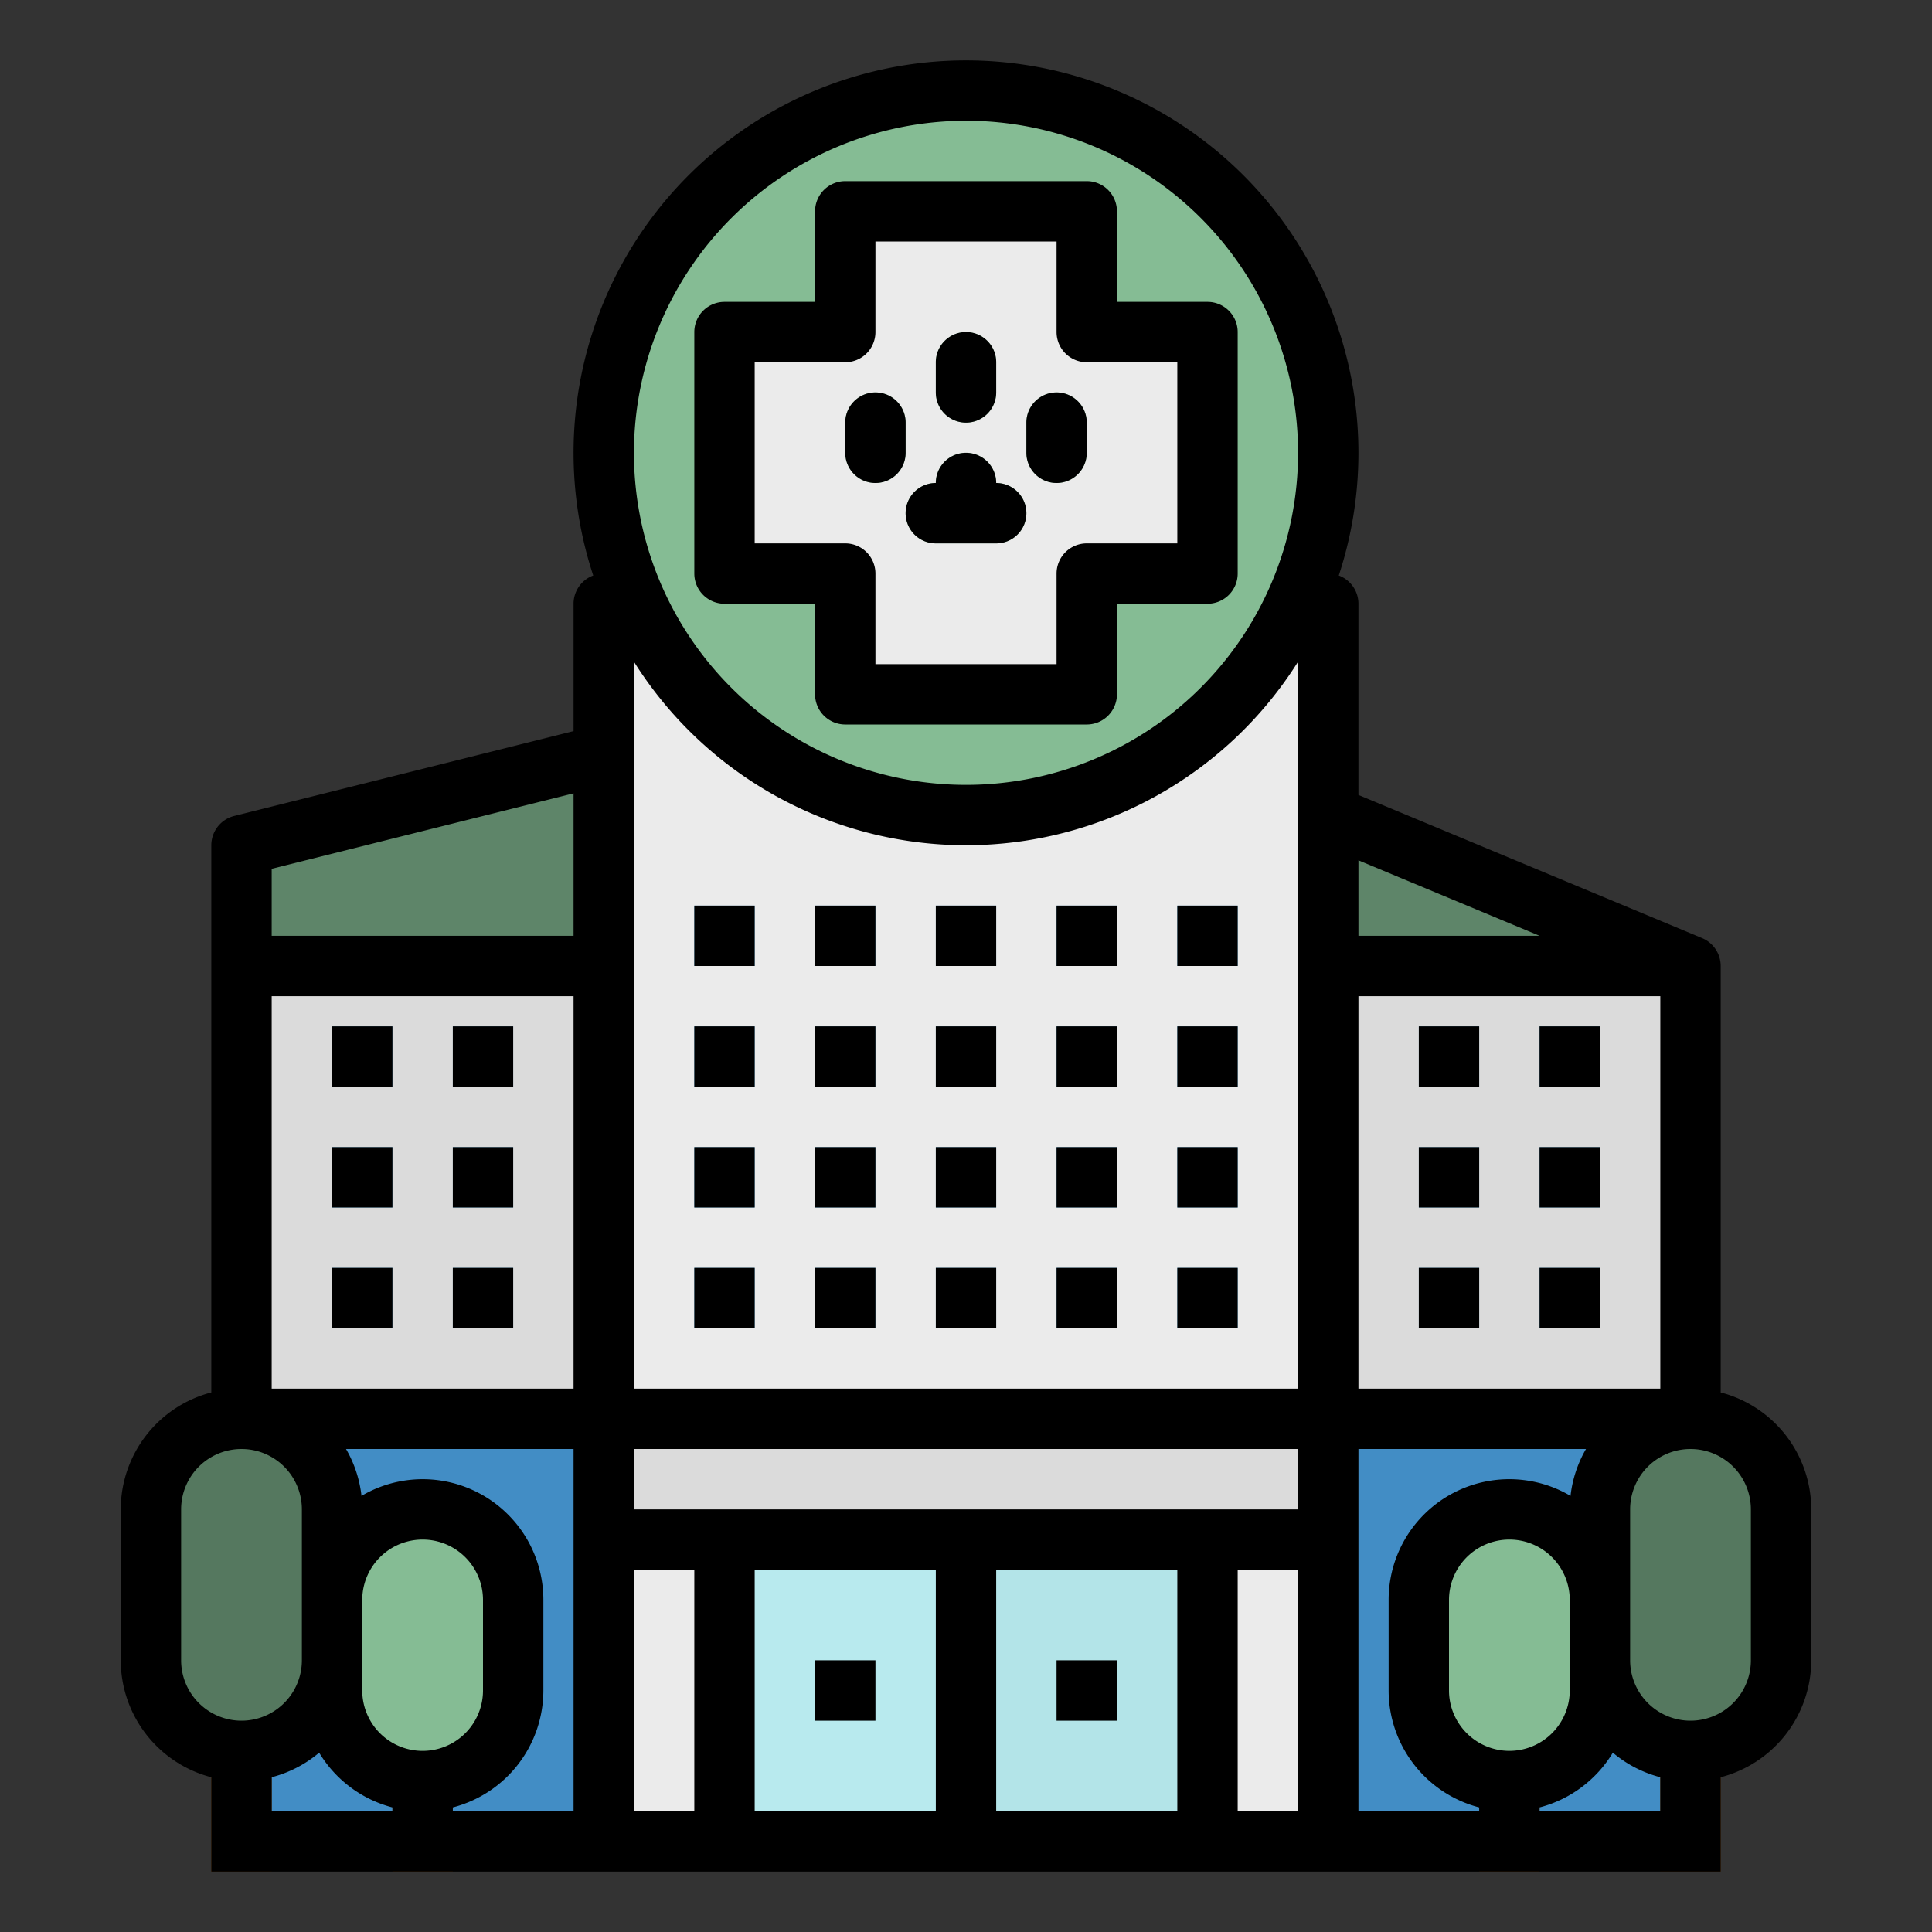<svg height="512" viewBox="0 0 512 512" width="512" xmlns="http://www.w3.org/2000/svg"><rect x="0" y="0" width="512" height="512" fill="#333333" stroke="none"/><g id="filled_outline" data-name="filled outline"><path d="m64 256h104v232h-104z" fill="#dbdbdb"/><path d="m344 256h104v232h-104z" fill="#dbdbdb"/><path d="m160 160h192v328h-192z" fill="#ebebeb"/><path d="m160 376h192v32h-192z" fill="#dbdbdb"/><path d="m160 408h192v8h-192z" fill="#cbcbcb"/><path d="m192 408h128v80h-128z" fill="#b8eaee"/><path d="m192 408h128v8h-128z" fill="#aedee2"/><path d="m256 408h64v80h-64z" fill="#b3e4e8"/><path d="m256 408h64v8h-64z" fill="#a8d6da"/><g fill="#6cbae5"><path d="m184 336h16v16h-16z"/><path d="m184 304h16v16h-16z"/><path d="m184 272h16v16h-16z"/><path d="m184 240h16v16h-16z"/><path d="m216 336h16v16h-16z"/><path d="m216 304h16v16h-16z"/><path d="m216 272h16v16h-16z"/><path d="m88 336h16v16h-16z"/><path d="m88 304h16v16h-16z"/><path d="m88 272h16v16h-16z"/><path d="m120 336h16v16h-16z"/><path d="m120 304h16v16h-16z"/><path d="m120 272h16v16h-16z"/><path d="m216 240h16v16h-16z"/><path d="m248 336h16v16h-16z"/><path d="m248 304h16v16h-16z"/><path d="m248 272h16v16h-16z"/><path d="m248 240h16v16h-16z"/><path d="m280 336h16v16h-16z"/><path d="m280 304h16v16h-16z"/><path d="m280 272h16v16h-16z"/><path d="m280 240h16v16h-16z"/><path d="m312 336h16v16h-16z"/><path d="m312 304h16v16h-16z"/><path d="m312 272h16v16h-16z"/><path d="m312 240h16v16h-16z"/></g><path d="m64 376h96v112h-96z" fill="#428dc5"/><path d="m56 440h16v56h-16z" fill="#70400e"/><path d="m104 456h16v40h-16z" fill="#985713"/><path d="m408 336h16v16h-16z" fill="#6cbae5"/><path d="m408 304h16v16h-16z" fill="#6cbae5"/><path d="m408 272h16v16h-16z" fill="#6cbae5"/><path d="m376 336h16v16h-16z" fill="#6cbae5"/><path d="m376 304h16v16h-16z" fill="#6cbae5"/><path d="m376 272h16v16h-16z" fill="#6cbae5"/><path d="m352 376h96v112h-96z" fill="#428dc5" transform="matrix(-1 0 0 -1 800 864)"/><path d="m440 440h16v56h-16z" fill="#70400e"/><path d="m392 464h16v32h-16z" fill="#985713"/><path d="m64 256v-32l96-24v56z" fill="#5e8569"/><path d="m352 216 96 40h-96z" fill="#5e8569"/><path d="m280 440h16v16h-16z" fill="#a8d6da"/><path d="m216 440h16v16h-16z" fill="#aedee2"/><rect fill="#85bc94" height="72" rx="24" width="48" x="88" y="400"/><circle cx="256" cy="120" fill="#85bc94" r="96"/><path d="m320 88h-32v-32h-64v32h-32v64h32v32h64v-32h32z" fill="#ebebeb"/><path d="m256 112a8 8 0 0 0 8-8v-8a8 8 0 0 0 -16 0v8a8 8 0 0 0 8 8z" fill="#85bc94"/><path d="m240 112a8 8 0 0 0 -16 0v8a8 8 0 0 0 16 0z" fill="#85bc94"/><path d="m280 104a8 8 0 0 0 -8 8v8a8 8 0 0 0 16 0v-8a8 8 0 0 0 -8-8z" fill="#85bc94"/><path d="m264 128a8 8 0 0 0 -16 0 8 8 0 0 0 0 16h16a8 8 0 0 0 0-16z" fill="#85bc94"/><rect fill="#85bc94" height="72" rx="24" transform="matrix(-1 0 0 -1 800 872)" width="48" x="376" y="400"/><rect fill="#55785f" height="88" rx="24" width="48" x="40" y="376"/><rect fill="#55785f" height="88" rx="24" transform="matrix(-1 0 0 -1 896 840)" width="48" x="424" y="376"/><path d="m352 256h96v8h-96z" fill="#cbcbcb"/><path d="m64 256h96v8h-96z" fill="#cbcbcb"/><rect fill="#55785f" height="88" rx="24" width="48" x="40" y="376"/><rect fill="#55785f" height="88" rx="24" transform="matrix(-1 0 0 -1 896 840)" width="48" x="424" y="376"/><path d="m216 184a8 8 0 0 0 8 8h64a8 8 0 0 0 8-8v-24h24a8 8 0 0 0 8-8v-64a8 8 0 0 0 -8-8h-24v-24a8 8 0 0 0 -8-8h-64a8 8 0 0 0 -8 8v24h-24a8 8 0 0 0 -8 8v64a8 8 0 0 0 8 8h24zm-16-40v-48h24a8 8 0 0 0 8-8v-24h48v24a8 8 0 0 0 8 8h24v48h-24a8 8 0 0 0 -8 8v24h-48v-24a8 8 0 0 0 -8-8z"/><path d="m256 112a8 8 0 0 0 8-8v-8a8 8 0 0 0 -16 0v8a8 8 0 0 0 8 8z"/><path d="m232 128a8 8 0 0 0 8-8v-8a8 8 0 0 0 -16 0v8a8 8 0 0 0 8 8z"/><path d="m280 128a8 8 0 0 0 8-8v-8a8 8 0 0 0 -16 0v8a8 8 0 0 0 8 8z"/><path d="m248 144h16a8 8 0 0 0 0-16 8 8 0 0 0 -16 0 8 8 0 0 0 0 16z"/><path d="m184 336h16v16h-16z"/><path d="m184 304h16v16h-16z"/><path d="m184 272h16v16h-16z"/><path d="m184 240h16v16h-16z"/><path d="m216 336h16v16h-16z"/><path d="m216 304h16v16h-16z"/><path d="m216 272h16v16h-16z"/><path d="m88 336h16v16h-16z"/><path d="m88 304h16v16h-16z"/><path d="m88 272h16v16h-16z"/><path d="m120 336h16v16h-16z"/><path d="m120 304h16v16h-16z"/><path d="m120 272h16v16h-16z"/><path d="m216 240h16v16h-16z"/><path d="m248 336h16v16h-16z"/><path d="m248 304h16v16h-16z"/><path d="m248 272h16v16h-16z"/><path d="m248 240h16v16h-16z"/><path d="m280 336h16v16h-16z"/><path d="m280 304h16v16h-16z"/><path d="m280 272h16v16h-16z"/><path d="m280 240h16v16h-16z"/><path d="m312 336h16v16h-16z"/><path d="m312 304h16v16h-16z"/><path d="m312 272h16v16h-16z"/><path d="m312 240h16v16h-16z"/><path d="m408 336h16v16h-16z"/><path d="m408 304h16v16h-16z"/><path d="m408 272h16v16h-16z"/><path d="m376 336h16v16h-16z"/><path d="m376 304h16v16h-16z"/><path d="m376 272h16v16h-16z"/><path d="m456 369.013v-113.013a8 8 0 0 0 -4.923-7.385l-91.077-37.949v-50.666a7.994 7.994 0 0 0 -5.21-7.49 104 104 0 1 0 -197.58 0 7.994 7.994 0 0 0 -5.21 7.49v33.754l-89.94 22.485a8 8 0 0 0 -6.06 7.761v145.013a32.056 32.056 0 0 0 -24 30.987v40a32.056 32.056 0 0 0 24 30.987v25.013h400v-25.013a32.056 32.056 0 0 0 24-30.987v-40a32.056 32.056 0 0 0 -24-30.987zm-56 94.987a16.019 16.019 0 0 1 -16-16v-24a16 16 0 0 1 32 0v24a16.019 16.019 0 0 1 -16 16zm-232-64v-16h176v16zm-16 80h-32v-1.013a32.056 32.056 0 0 0 24-30.987v-24a31.978 31.978 0 0 0 -48.2-27.577 31.753 31.753 0 0 0 -4.1-12.423h60.3zm-80-216h80v104h-80zm24 176v-16a16 16 0 0 1 32 0v24a16 16 0 0 1 -32 0zm248-24v64h-16v-64zm16-152h80v104h-80zm48-16h-48v-20zm-152-216a88 88 0 1 1 -88 88 88.1 88.1 0 0 1 88-88zm0 192a104.015 104.015 0 0 0 88-48.637v192.637h-176v-192.637a104.015 104.015 0 0 0 88 48.637zm-104-13.754v37.754h-80v-17.754zm-104 229.754v-40a16 16 0 0 1 32 0v40a16 16 0 0 1 -32 0zm24 30.987a31.927 31.927 0 0 0 12.58-6.509 32.124 32.124 0 0 0 19.42 14.509v1.013h-32zm96-54.987h16v64h-16zm32 0h48v64h-48zm64 64v-64h48v64zm96-72v-24h60.305a31.753 31.753 0 0 0 -4.1 12.423 31.978 31.978 0 0 0 -48.205 27.577v24a32.056 32.056 0 0 0 24 30.987v1.013h-32zm48 72v-1.013a32.124 32.124 0 0 0 19.42-14.509 31.927 31.927 0 0 0 12.58 6.509v9.013zm56-40a16 16 0 0 1 -32 0v-40a16 16 0 0 1 32 0z"/><path d="m280 440h16v16h-16z"/><path d="m216 440h16v16h-16z"/></g></svg>